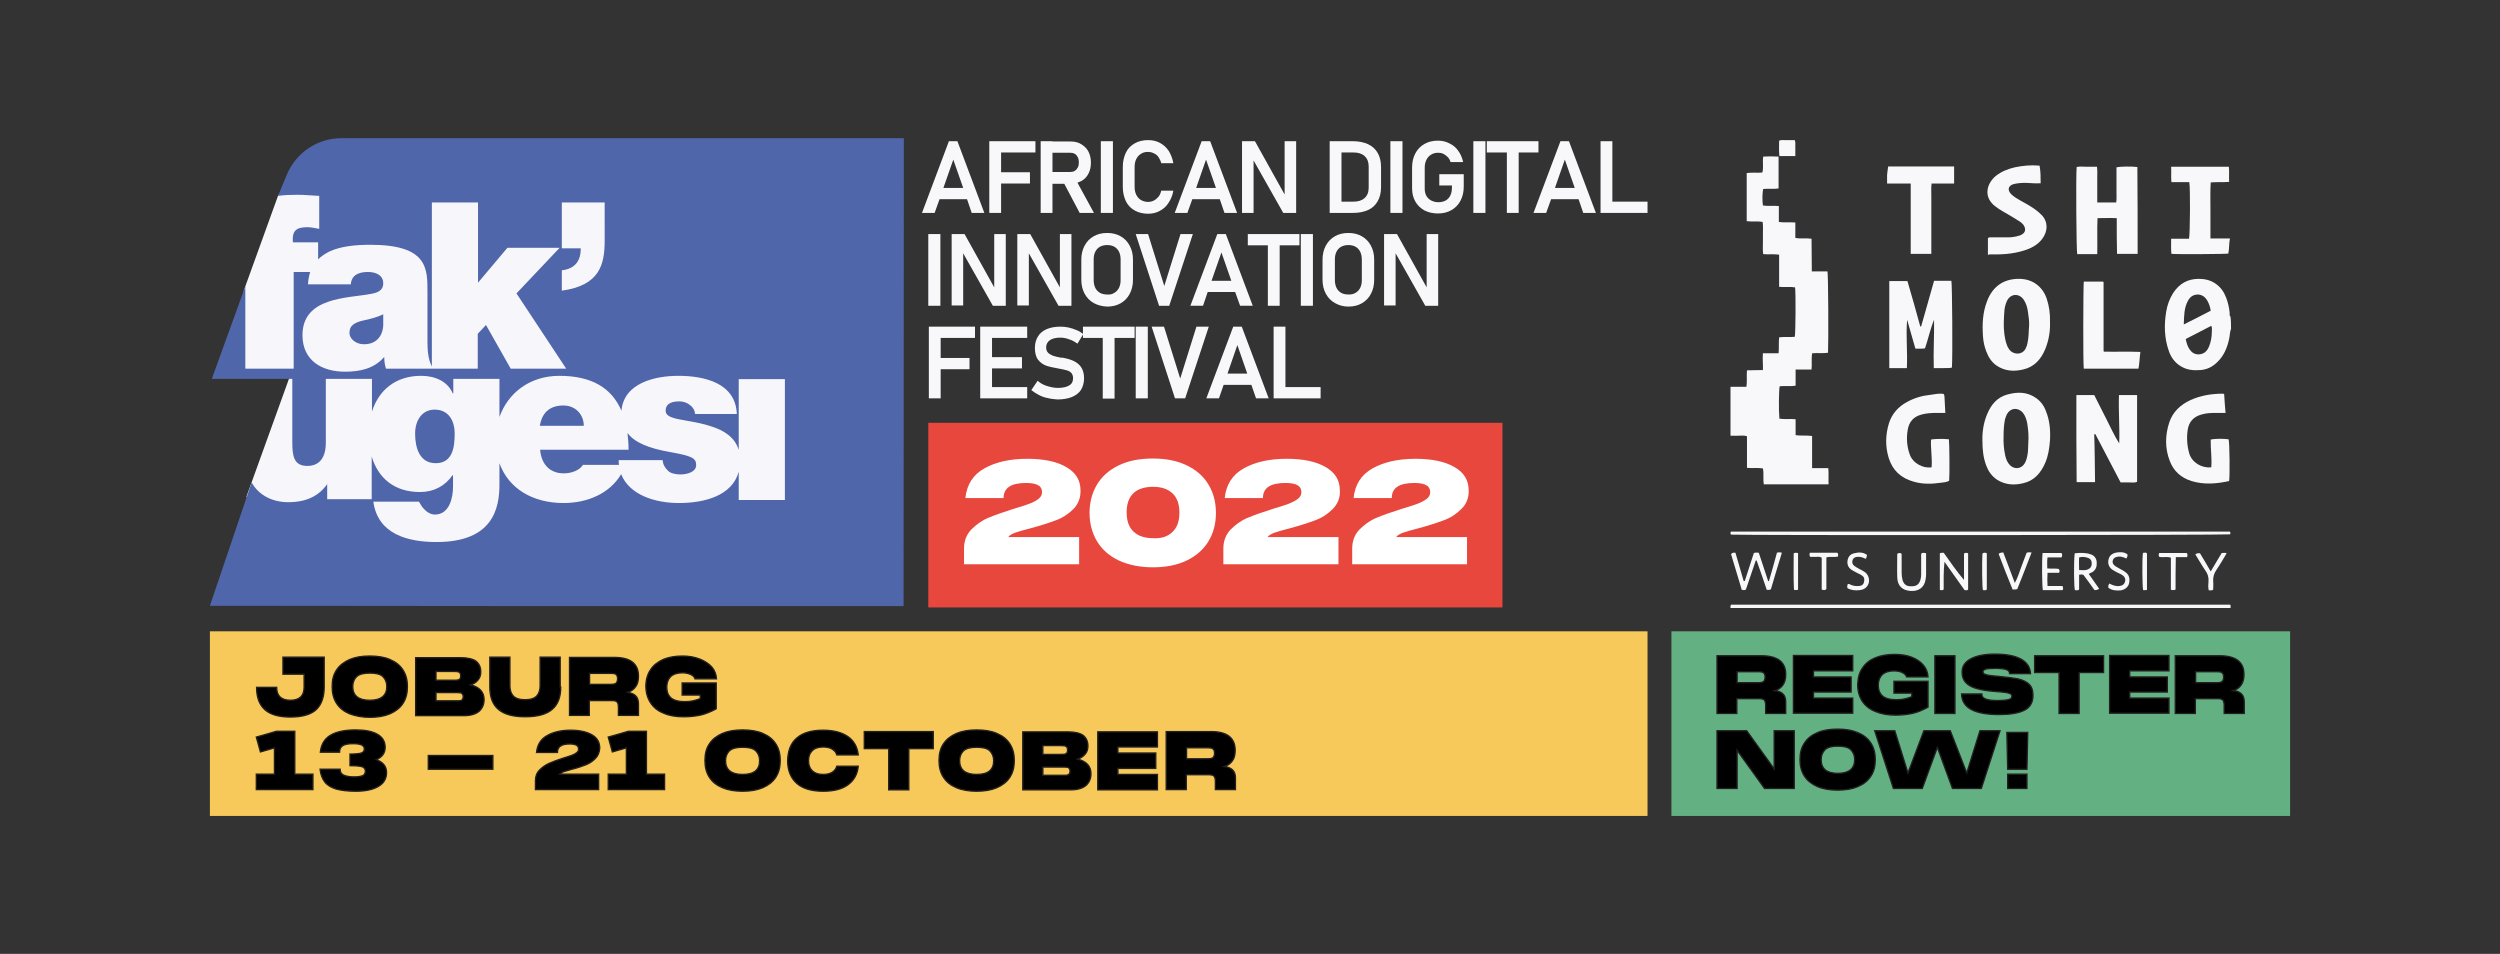 <?xml version="1.0" encoding="utf-8"?>
<!-- Generator: Adobe Illustrator 24.0.2, SVG Export Plug-In . SVG Version: 6.00 Build 0)  -->
<svg version="1.1" id="Layer_1" xmlns="http://www.w3.org/2000/svg" xmlns:xlink="http://www.w3.org/1999/xlink" x="0px" y="0px"
	 viewBox="0 0 910 347.2" style="enable-background:new 0 0 910 347.2;" xml:space="preserve">
<rect x="0" y="0" width="910" height="347.2" fill="#333333" stroke="none"/>
<style type="text/css">
	.st0{fill:#F7C95A;}
	.st1{fill:#63B182;}
	.st2{fill:#F7F6FA;}
	.st3{fill:#5066AB;}
	.st4{fill:#F8F7FA;}
	.st5{fill:#E8473E;}
	.st6{enable-background:new    ;}
	.st7{fill:#FFFFFF;}
	.st8{stroke:#231F20;stroke-width:0.5;stroke-miterlimit:10;}
</style>
<g>
	<rect x="76.4" y="229.8" class="st0" width="523.3" height="67.2"/>
	<rect x="608.4" y="229.8" class="st1" width="225.2" height="67.2"/>
	<g>
		<g id="HEADING_6_">
			<g id="LOGO_6_">
				<polygon class="st2" points="101.3,71 88.8,105.6 85.2,135.6 105.5,137 89.7,180.8 110.5,212.4 298.9,212.4 298.9,60.4 
					116,60.4 				"/>
				<rect x="204.5" y="73.7" class="st2" width="15.6" height="32.1"/>
				<g>
					<g>
						<path class="st3" d="M196.5,155h16c0-4.1-3-7.4-7.4-7.4C200.2,147.6,197.3,150.1,196.5,155 M225.3,169.1
							c-0.1-0.5-0.1-1.1-0.1-1.6h16c0.1,1.5,0.8,2.8,2,3.9c0.8,0.8,2.5,1.3,4.5,1.3c2.2,0,5.7-0.8,5.7-3.4c0-2.5-1.4-3.3-9.2-4.7
							c-8.2-1.4-13.3-3.6-15.8-7c0.2,1.9,0.4,3.9,0.4,6.1h-32.2c0.4,5,3.3,8.6,8.6,8.6c2.7,0,5.7-1,7-3.1h13.1V169.1z M158.2,149.1
							c-4.7,0-7.1,4.1-7.1,8.7c0,5,1.5,10.8,7.5,10.8c6.2,0,6.9-5.9,6.9-10.8C165.5,152.9,163.1,149.1,158.2,149.1 M139.5,118.5
							v-4.1c-2,1-4.3,1.6-6.6,2.1c-3.7,0.8-5.7,1.8-5.7,4.7c0,2,2.2,4.1,5.2,4.1C136.2,125.4,139.2,123.1,139.5,118.5 M328.9,220.6
							L329,50.3H180h-55.7c-8.7,0-16.5,5.2-19.9,13.3l-3.2,7.7c2-0.3,4.4-0.4,7.1-0.4s5.2,0.3,7.9,0.4v12c-1.4-0.2-2.8-0.6-4.2-0.6
							c-4.2,0-5.7,1.2-5.4,5.5h9.2v6.2c1.1-1.1,2.5-2,4-2.8c4.2-2,9.8-2.5,15-2.5c21,0,20.8,8.7,20.8,17.2v18c0,3,0.2,6.4,1.6,9.1
							V73.7H174v29.2l10.7-12.7h19L188,106.8l18.1,27.4h-20.2l-9-15.9l-3,3.2v12.7h-16.3h-0.4h-16.7c-0.4-1.2-0.7-3-0.6-4.1h-0.2
							c-3.6,4.1-8.7,5.2-14.1,5.2c-8.5,0-15.5-4.1-15.5-13.3c0-13.9,16.3-13.4,24.8-15c2.3-0.4,4.6-1.1,4.6-3.9c0-3-2.8-4.1-5.5-4.1
							c-5.2,0-6.2,2.6-6.3,4.5h-15.6c0.1-1.7,0.4-3.2,0.8-4.5h-6v35.2H89.3v-30l-12.2,33.7h1.1l0,0h24.4l0,0h3.8V161
							c0,5.1,0.6,8.6,5.5,8.6c2.9,0,6.7-1.4,6.7-8.5v-23.2h16.8v11.9c2.4-7.6,8.4-13,17.9-13c4.9,0,9.6,1.9,11.5,6.4h0.2v-5.3h16.8
							v13.9c3.1-8.8,11.1-15,21.8-15c11.9,0,19.1,4.5,22.6,12.7c0.9-10.1,12.2-12.7,20.7-12.7c9.5,0,20.9,2.6,21.3,13.9H253
							c-0.1-1.4-0.8-2.5-1.9-3.3c-1-0.8-2.4-1.3-3.7-1.3c-2.4,0-5.1,0.5-5.1,3.4c0,1.3,1,1.9,1.9,2.3c2.8,1.2,9.1,1.5,14.7,3.4
							c4.5,1.4,8.6,3.9,10,8.6v-25.8h16.8v44h-16.8v-10.3c-2.4,8.8-12.5,11.4-21.8,11.4c-8.6,0-18-2.9-21-10.5
							c-4.2,7.1-12.3,10.5-21,10.5c-11.1,0-20-5.2-23.3-14.5v7.7c0,8.7-2.3,21-22.9,21c-10.4,0-21.4-2.8-23-14.7h16.6
							c0.2,0.4,0.6,1,0.9,1.5c1,1.5,2.8,3.2,4.9,3.2c5.4,0,6.6-6.4,6.6-10.1V173h-0.2c-2.7,3.9-6.8,6.1-11.8,6.1
							c-9.6,0-15.3-5.3-17.6-12.9v15.5h-16.2v-5.6h0.1c-3.1,4.4-7.6,6.7-14.3,6.7c-5.5,0-10.7-2.4-13.3-7.2l-15.2,44.9l103.7,0.1
							L328.9,220.6z M220.1,87.6c0,9-2,16.3-15.6,18.2v-7.4c5-0.6,6.9-3.6,6.9-8h-6.9V73.7h15.6V87.6z"/>
					</g>
				</g>
			</g>
		</g>
		<g>
			<path class="st4" d="M342,72.5h10l1.7,5h4.6l-9.8-26.1h-3.1l-9.8,26.1h4.6L342,72.5z M347,58.1l3.6,10.3h-7.2L347,58.1z"/>
			<polygon class="st4" points="364.4,66.8 374.9,66.8 374.9,62.7 364.4,62.7 364.4,55.5 376.9,55.5 376.9,51.4 364.4,51.4 
				361.9,51.4 360.1,51.4 360.1,77.5 364.4,77.5 			"/>
			<path class="st4" d="M383.1,66.9h4.3l5.6,10.6h5.2l-6-11c0.5-0.2,1-0.4,1.4-0.6c1.1-0.6,2-1.5,2.6-2.7c0.6-1.1,0.9-2.5,0.9-4
				s-0.3-2.8-0.9-4s-1.5-2-2.6-2.7s-2.4-1-3.9-1h-6.6v-0.1h-4.3v26.1h4.3V66.9z M389.6,55.6c0.6,0,1.1,0.1,1.6,0.4
				c0.5,0.2,0.8,0.7,1.1,1.2c0.3,0.6,0.4,1.2,0.4,1.9s-0.1,1.4-0.4,1.9s-0.6,0.9-1.1,1.2s-1,0.4-1.6,0.4h-6.5v-7
				C383.1,55.6,389.6,55.6,389.6,55.6z"/>
			<rect x="400.7" y="51.4" class="st4" width="4.4" height="26.1"/>
			<path class="st4" d="M422.1,76.8c1.3-0.7,2.4-1.6,3.2-2.9c0.9-1.3,1.5-2.8,1.8-4.5h-4.4c-0.2,0.8-0.5,1.6-1,2.2s-1.1,1.1-1.7,1.4
				s-1.3,0.5-2.1,0.5c-1,0-1.9-0.3-2.6-0.7c-0.7-0.4-1.3-1.1-1.7-1.9c-0.4-0.8-0.6-1.8-0.6-2.9v-7.2c0-1.1,0.2-2.1,0.6-2.9
				c0.4-0.8,1-1.5,1.7-1.9c0.7-0.5,1.6-0.7,2.6-0.7c0.8,0,1.5,0.2,2.1,0.5c0.7,0.3,1.3,0.8,1.7,1.4c0.4,0.6,0.8,1.4,1,2.2h4.4
				c-0.3-1.7-0.9-3.2-1.7-4.5c-0.9-1.3-1.9-2.2-3.2-2.9s-2.7-1-4.3-1c-1.9,0-3.5,0.4-4.9,1.2s-2.5,1.9-3.2,3.4s-1.1,3.2-1.1,5.2V68
				c0,2,0.4,3.7,1.1,5.2s1.8,2.6,3.2,3.4c1.4,0.8,3.1,1.2,4.9,1.2C419.4,77.8,420.8,77.5,422.1,76.8z"/>
			<path class="st4" d="M434,72.5h10l1.7,5h4.6l-9.8-26.1h-3.1l-9.8,26.1h4.6L434,72.5z M439,58.1l3.6,10.3h-7.2L439,58.1z"/>
			<polygon class="st4" points="456.3,58.4 467.1,77.5 471.8,77.5 471.8,51.4 467.6,51.4 467.6,70.8 456.8,51.4 452.1,51.4 
				452.1,51.4 452.1,77.5 456.3,77.5 			"/>
			<path class="st4" d="M498,52.5c-1.5-0.7-3.4-1.1-5.5-1.1h-4.2h-1.8H484v26.1h2.6h1.7h4.3c2.1,0,4-0.4,5.5-1.1s2.6-1.8,3.4-3.2
				c0.8-1.4,1.2-3.1,1.2-5v-7.4c0-2-0.4-3.7-1.2-5.1C500.7,54.3,499.5,53.2,498,52.5z M498.2,68.3c0,1.7-0.5,2.9-1.5,3.8
				s-2.3,1.3-4.1,1.3h-4.3V55.5h4.3c1.8,0,3.1,0.4,4.1,1.3s1.5,2.2,1.5,3.8V68.3z"/>
			<rect x="506.1" y="51.4" class="st4" width="4.4" height="26.1"/>
			<path class="st4" d="M523.9,67.5h4.6v0.8c0,1.1-0.2,2.1-0.6,2.9c-0.4,0.8-1,1.4-1.7,1.8c-0.8,0.4-1.6,0.6-2.6,0.6
				s-1.8-0.2-2.6-0.6s-1.4-1-1.8-1.7c-0.4-0.8-0.6-1.6-0.6-2.6V61c0-1,0.2-2,0.6-2.8c0.4-0.8,0.9-1.4,1.7-1.9s1.6-0.7,2.6-0.7
				c0.6,0,1.3,0.1,1.9,0.4s1.1,0.7,1.6,1.2s0.8,1.1,1,1.8h4.6c-0.4-1.6-0.9-2.9-1.8-4.1c-0.8-1.2-1.9-2.1-3.2-2.7
				c-1.3-0.7-2.7-1-4.2-1c-1.9,0-3.5,0.4-4.9,1.2c-1.4,0.8-2.5,1.9-3.3,3.4S514,59,514,60.9v7.7c0,1.8,0.4,3.4,1.2,4.8
				c0.8,1.4,1.9,2.4,3.3,3.2c1.4,0.7,3,1.1,4.9,1.1s3.5-0.4,4.9-1.2s2.5-1.9,3.3-3.4s1.2-3.2,1.2-5.1v-4.6h-8.9V67.5z"/>
			<rect x="536.3" y="51.4" class="st4" width="4.4" height="26.1"/>
			<polygon class="st4" points="560,55.5 560,51.4 541.2,51.4 541.2,55.5 548.5,55.5 548.5,77.5 552.8,77.5 552.8,55.5 			"/>
			<path class="st4" d="M568,51.4l-9.8,26.1h4.6l1.8-5h10l1.7,5h4.6l-9.8-26.1H568z M566,68.4l3.6-10.3l3.6,10.3H566z"/>
			<polygon class="st4" points="586.9,73.4 586.9,51.4 582.6,51.4 582.6,77.5 584.6,77.5 586.9,77.5 599.7,77.5 599.7,73.4 			"/>
			<rect x="337.9" y="85.2" class="st4" width="4.4" height="26.1"/>
			<polygon class="st4" points="361.9,104.6 351.1,85.2 346.4,85.2 346.4,111.2 350.6,111.2 350.6,92.2 361.4,111.3 366.1,111.3 
				366.1,85.2 361.9,85.2 			"/>
			<polygon class="st4" points="385.3,111.3 390,111.3 390,85.2 385.8,85.2 385.8,104.6 375,85.2 370.3,85.2 370.3,85.2 
				370.3,111.2 374.5,111.2 374.5,92.2 			"/>
			<path class="st4" d="M398.1,86c-1.4,0.8-2.5,1.9-3.3,3.4s-1.2,3.2-1.2,5.1v7.3c0,2,0.4,3.6,1.2,5.1s1.9,2.6,3.3,3.4
				s3.1,1.2,4.9,1.3c1.9,0,3.5-0.4,4.9-1.2c1.4-0.8,2.5-1.9,3.3-3.4s1.2-3.2,1.2-5.1v-7.4c0-2-0.4-3.6-1.2-5.1s-1.9-2.6-3.3-3.4
				s-3-1.2-4.9-1.2S399.5,85.2,398.1,86z M407.3,91.6c0.4,0.8,0.6,1.8,0.6,2.8v7.6c0,1.1-0.2,2-0.6,2.8s-1,1.4-1.7,1.8
				c-0.7,0.5-1.6,0.7-2.6,0.6c-1,0-1.9-0.2-2.6-0.6s-1.3-1-1.7-1.8c-0.4-0.8-0.6-1.8-0.6-2.8v-7.6c0-1.1,0.2-2,0.6-2.8
				s1-1.4,1.7-1.8c0.8-0.4,1.6-0.6,2.6-0.6s1.9,0.2,2.6,0.6S406.9,90.8,407.3,91.6z"/>
			<polygon class="st4" points="423.8,104.1 417.9,85.2 413.4,85.2 421.9,111.3 425.6,111.3 434.2,85.2 429.7,85.2 			"/>
			<path class="st4" d="M439.6,106.3h10l1.8,5h4.6l-9.8-26.1h-3.1l-9.8,26.1h4.6L439.6,106.3z M444.6,91.9l3.6,10.3H441L444.6,91.9z
				"/>
			<polygon class="st4" points="465.8,111.3 465.8,89.3 473,89.3 473,85.2 454.2,85.2 454.2,89.3 461.5,89.3 461.5,111.3 			"/>
			<rect x="473.5" y="85.2" class="st4" width="4.4" height="26.1"/>
			<path class="st4" d="M495.7,86c-1.4-0.8-3-1.2-4.9-1.2s-3.5,0.4-4.9,1.2c-1.4,0.8-2.5,1.9-3.3,3.4s-1.2,3.2-1.2,5.1v7.3
				c0,2,0.4,3.6,1.2,5.1s1.9,2.6,3.3,3.4s3,1.3,4.9,1.3s3.5-0.4,4.9-1.2c1.4-0.8,2.5-1.9,3.3-3.4s1.2-3.2,1.2-5.1v-7.4
				c0-2-0.4-3.6-1.2-5.1S497.1,86.8,495.7,86z M495.7,102c0,1.1-0.2,2-0.6,2.8s-1,1.4-1.7,1.8c-0.8,0.5-1.6,0.6-2.6,0.6
				s-1.9-0.2-2.6-0.6s-1.3-1-1.7-1.8c-0.4-0.8-0.6-1.8-0.6-2.8v-7.6c0-1.1,0.2-2,0.6-2.8s1-1.4,1.7-1.8c0.8-0.4,1.6-0.6,2.6-0.6
				s1.9,0.2,2.6,0.6s1.3,1,1.7,1.8c0.4,0.8,0.6,1.8,0.6,2.8V102z"/>
			<polygon class="st4" points="519.3,104.6 508.5,85.2 503.8,85.2 503.8,85.2 503.8,111.2 508,111.2 508,92.2 518.8,111.3 
				523.5,111.3 523.5,85.2 519.3,85.2 			"/>
			<polygon class="st4" points="339.9,118.9 338.1,118.9 338.1,145 342.4,145 342.4,134.4 352.9,134.4 352.9,130.3 342.4,130.3 
				342.4,123 354.9,123 354.9,118.9 342.4,118.9 			"/>
			<polygon class="st4" points="358.6,118.9 356.8,118.9 356.8,145 358.6,145 361.1,145 373.9,145 373.9,140.9 361.1,140.9 
				361.1,134.1 372,134.1 372,130 361.1,130 361.1,123 373.9,123 373.9,118.9 361.1,118.9 			"/>
			<path class="st4" d="M394.2,121.5c-0.8-0.6-1.6-1.1-2.5-1.4c-0.9-0.4-1.9-0.7-2.8-0.9c-0.9-0.2-1.9-0.3-2.8-0.3
				c-2,0-3.7,0.3-5.1,0.9s-2.5,1.5-3.2,2.7c-0.7,1.1-1.1,2.5-1.1,4.2c0,1.8,0.4,3.3,1.2,4.3c0.8,1,1.8,1.7,2.9,2.1s2.6,0.7,4.3,1
				l0.3,0.1h0.1h0.1c1.1,0.2,2,0.4,2.7,0.6s1.3,0.5,1.7,1c0.4,0.5,0.6,1.1,0.6,1.9c0,1.1-0.4,2-1.4,2.6s-2.4,0.9-4.1,0.9
				c-1.4,0-2.7-0.3-4-0.7s-2.4-1-3.4-1.9l-2.3,3.4c0.9,0.7,1.8,1.3,2.8,1.8s2,0.9,3.2,1.1c1.1,0.3,2.3,0.4,3.5,0.5
				c2.1,0,3.8-0.3,5.3-0.9c1.4-0.6,2.5-1.4,3.3-2.6c0.7-1.2,1.1-2.6,1.1-4.2c0-1.7-0.4-3.1-1.1-4.1s-1.6-1.7-2.7-2.2
				c-1-0.5-2.4-0.9-4-1.2c-0.1,0-0.1,0-0.2,0s-0.1,0-0.2,0h-0.1h-0.1c-1.2-0.2-2.2-0.5-2.9-0.7c-0.7-0.3-1.3-0.6-1.8-1.1
				s-0.7-1.2-0.7-2c0-1.1,0.5-2,1.4-2.6s2.1-0.9,3.8-0.9c1,0,2.1,0.2,3.1,0.6c1.1,0.3,2.1,0.9,3.1,1.6l2-3.3v1.2h7.2v22.1h4.3V123
				h7.3v-4.1h-18.8V121.5z"/>
			<rect x="413.4" y="118.9" class="st4" width="4.4" height="26.1"/>
			<polygon class="st4" points="435.5,118.9 429.6,137.8 423.7,118.9 419.2,118.9 427.7,145 431.4,145 440,118.9 			"/>
			<path class="st4" d="M448.9,118.9l-9.8,26.1h4.6l1.7-4.9h10.1l1.7,4.9h4.6l-9.8-26.1H448.9z M446.8,136l3.6-10.4L454,136H446.8z"
				/>
			<polygon class="st4" points="467.9,118.9 463.6,118.9 463.6,145 465.6,145 467.9,145 480.7,145 480.7,140.9 467.9,140.9 			"/>
		</g>
		<g id="DATE_1_">
			<rect x="337.9" y="153.9" class="st5" width="209" height="67.2"/>
			<g class="st6">
				<path class="st7" d="M390.7,185.3c-1.8,1.8-3.9,3.2-6.4,4.1c-2.4,0.9-5.5,1.9-9.2,2.9c-2.5,0.6-4.3,1.2-5.6,1.6
					c-1.3,0.5-2.1,1-2.5,1.6h25.8v9.9h-41.9v-5.7c0-2.8,0.9-5.1,2.6-6.9c1.8-1.8,3.8-3.3,6.2-4.3c2.4-1,5.5-2.1,9.3-3.3
					c2.4-0.7,4.3-1.3,5.6-1.8c1.4-0.5,2.5-1.1,3.4-1.8c0.9-0.7,1.3-1.5,1.3-2.4c0-1.1-0.4-2-1.3-2.5c-0.9-0.6-2.4-0.9-4.5-0.9
					c-5.5,0-8.2,1.8-8.2,5.5h-13.9c0.5-4.9,2.8-8.5,6.9-10.8c4.1-2.3,9.3-3.5,15.6-3.5c6,0,10.8,1,14.2,3c3.5,2,5.2,4.8,5.2,8.5
					C393.4,181.1,392.5,183.5,390.7,185.3z"/>
				<path class="st7" d="M407.2,204c-3.5-1.7-6.1-4-7.9-7s-2.7-6.5-2.7-10.3c0-3.8,0.9-7.3,2.7-10.3c1.8-3,4.4-5.3,7.9-7
					c3.5-1.7,7.6-2.5,12.4-2.5s8.9,0.8,12.4,2.5c3.5,1.7,6.1,4,7.9,7s2.7,6.4,2.7,10.3s-0.9,7.3-2.7,10.3c-1.8,3-4.4,5.3-7.9,7
					c-3.5,1.7-7.6,2.5-12.4,2.5S410.7,205.6,407.2,204z M426.8,193.6c1.7-1.6,2.5-3.9,2.5-7s-0.8-5.4-2.5-7s-4-2.4-7.1-2.4
					s-5.5,0.8-7.1,2.3c-1.7,1.6-2.5,3.9-2.5,7s0.8,5.4,2.5,7s4,2.4,7.1,2.4C422.7,196.1,425.1,195.3,426.8,193.6z"/>
				<path class="st7" d="M485.1,185.3c-1.8,1.8-3.9,3.2-6.4,4.1c-2.4,0.9-5.5,1.9-9.2,2.9c-2.5,0.6-4.3,1.2-5.6,1.6
					c-1.3,0.5-2.1,1-2.5,1.6h25.8v9.9h-41.9v-5.7c0-2.8,0.9-5.1,2.6-6.9c1.8-1.8,3.8-3.3,6.2-4.3c2.4-1,5.5-2.1,9.3-3.3
					c2.4-0.7,4.3-1.3,5.6-1.8s2.5-1.1,3.4-1.8c0.9-0.7,1.3-1.5,1.3-2.4c0-1.1-0.4-2-1.3-2.5c-0.9-0.6-2.4-0.9-4.5-0.9
					c-5.5,0-8.2,1.8-8.2,5.5h-13.9c0.5-4.9,2.8-8.5,6.9-10.8c4.1-2.3,9.3-3.5,15.6-3.5c6,0,10.8,1,14.2,3c3.5,2,5.2,4.8,5.2,8.5
					C487.9,181.1,486.9,183.5,485.1,185.3z"/>
				<path class="st7" d="M531.9,185.3c-1.8,1.8-3.9,3.2-6.4,4.1c-2.4,0.9-5.5,1.9-9.2,2.9c-2.5,0.6-4.3,1.2-5.6,1.6
					c-1.3,0.5-2.1,1-2.5,1.6H534v9.9h-41.8v-5.7c0-2.8,0.9-5.1,2.6-6.9c1.8-1.8,3.8-3.3,6.2-4.3c2.4-1,5.5-2.1,9.3-3.3
					c2.4-0.7,4.3-1.3,5.6-1.8c1.3-0.5,2.5-1.1,3.4-1.8c0.9-0.7,1.3-1.5,1.3-2.4c0-1.1-0.4-2-1.3-2.5c-0.9-0.6-2.4-0.9-4.5-0.9
					c-5.5,0-8.2,1.8-8.2,5.5h-13.9c0.5-4.9,2.8-8.5,6.9-10.8c4.1-2.3,9.3-3.5,15.6-3.5c6,0,10.8,1,14.2,3c3.5,2,5.2,4.8,5.2,8.5
					C534.7,181.1,533.8,183.5,531.9,185.3z"/>
			</g>
		</g>
	</g>
	<g>
		<path class="st4" d="M812.1,119.7c-0.5,1.2-0.4,2.5-0.7,3.7c-0.7,3.2-1.9,6.1-4.3,8.4c-1.7,1.7-3.7,2.7-6.1,2.9
			c-2.5,0.2-5,0-7.2-1.4c-2.2-1.3-3.6-3.3-4.4-5.7c-1.6-4.6-1.7-9.4-0.9-14.2c0.4-2.4,1.2-4.6,2.5-6.7c2.2-3.4,5.3-5.2,9.3-5.2
			c2.1,0,4.2,0.4,6.1,1.7c1.9,1.3,3.1,3,3.9,5.1c0.7,1.8,1.1,3.6,1.3,5.6c0,0.5-0.1,1,0.3,1.4C812.1,116.7,812.1,118.2,812.1,119.7z
			 M804.7,113.1c-0.2-1.4-0.6-2.5-1.2-3.6c-0.8-1.4-1.9-2.2-3.4-2.3c-1.7,0-2.9,0.8-3.7,2.3c-1.4,2.6-1.4,5.4-1.5,8.6
			C798.3,116.4,801.5,114.8,804.7,113.1z M795.6,123.4c0.3,1.5,0.7,2.8,1.5,3.9s1.8,1.7,3.2,1.7c2-0.1,3.1-1.2,3.8-2.9
			c0.7-1.7,1-3.5,1-5.3c0-0.7,0.2-1.4-0.2-2.2C801.8,120.2,798.7,121.8,795.6,123.4z"/>
		<path class="st4" d="M629.9,221.3c0-0.4-0.1-0.7,0.2-1.2c60.5,0,121.1,0,181.7,0c0.2,0.4,0.2,0.8,0.1,1.2
			C751.2,221.3,690.5,221.3,629.9,221.3z"/>
		<path class="st4" d="M641.7,128.6c2,0,3.8,0,5.7,0c0.2-2,0-3.9,0.2-5.8c2-0.3,3.9,0,5.7-0.2c0.3-1.3,0.4-16.2,0.1-18
			c-1.9-0.3-3.8,0-5.8-0.2c0-3.9,0-7.7,0-11.7c-2-0.3-3.9,0-5.8-0.2c-0.2-1.3-0.1-2.6-0.1-3.9s0-2.6,0-3.8c0-1.3,0.1-2.6-0.1-4
			c-1.9-0.4-3.8,0-5.8-0.3c0-5.9,0-11.6,0-17.5c1.9-0.3,3.8,0,5.7-0.2c0.5-1.9,0-3.8,0.3-5.8c1.8-0.1,3.7-0.1,5.6,0
			c0,3.9,0,7.7,0,11.6c-1.9,0.3-3.8,0-5.6,0.2c-0.3,1.2-0.4,4.1-0.1,6c1.8,0.3,3.8,0,5.8,0.2c0,1.9,0,3.8,0,5.8c2,0.3,4,0,6,0.2
			c0,1.8,0,3.7,0,5.6c2,0.4,3.9,0,5.9,0.3c0.1,3.9,0,7.9,0.1,11.9c2,0,3.9,0,5.7,0c0.3,1.4,0.4,25.4,0.2,29.6
			c-1.9,0.3-3.8,0-5.8,0.2c-0.3,1.9,0,3.8-0.2,5.9c-1.9,0-3.8,0-5.8,0c0,2.1,0,4,0,5.9c-2,0.3-4,0-5.8,0.2
			c-0.3,1.3-0.4,8.5-0.1,11.8c1.9,0.3,3.9,0,5.9,0.2c0,1.9,0,3.8,0,5.8c2,0.3,3.9,0,6,0.3c0,3.9,0,7.8,0,11.7c2,0,3.9,0,5.9,0
			c0.2,2,0,3.9,0.1,5.9c-7.9,0-15.7,0-23.6,0c-0.3-1.9,0.1-3.9-0.3-5.8c-1.9-0.3-3.8,0-5.8-0.2c0-3.9,0-7.7,0-11.5
			c-1.1-0.4-2.1-0.2-3.1-0.2c-0.9,0-1.9,0-2.9,0c0-6,0-11.8,0-17.8c1.9,0,3.8,0,5.8,0c0.3-2,0-3.9,0.2-6c1.9-0.1,3.8,0,5.8-0.1
			C641.8,132.6,641.5,130.8,641.7,128.6z"/>
		<path class="st4" d="M699.3,118.8c1.6-5.5,3.1-11,4.7-16.6c2.1,0,4.2,0,6.3,0c0.3,1.2,0.5,27.4,0.2,31.6c-1.1,0.3-2.2,0.1-3.3,0.2
			c-1.1,0-2.1,0-3.3,0c-0.2-5.9,0.2-11.8,0.1-17.6c-1.4,3.4-2.1,6.9-3.3,10.4c-1.1,0.2-2.3,0.1-3.5,0.1c-1-3.5-2-7-3-10.5
			c-0.5,5.8,0.2,11.6-0.1,17.6c-2.1,0-4.2,0-6.4,0c0-10.6,0-21.1,0-31.7c2.2,0,4.3,0,6.6,0c1.6,5.5,3.2,11,4.7,16.6
			C699,118.8,699.1,118.8,699.3,118.8z"/>
		<path class="st4" d="M762.3,158.1c0.2,5.8,0.2,11.5,0.3,17.4c-2.3,0-4.4,0-6.7,0c-0.1-5.3,0-10.6-0.1-15.9c0-5.3,0-10.5,0-15.8
			c2.2,0,4.3,0,6.5,0c1.5,3,3,6,4.5,8.9s2.8,5.9,4.6,8.7c0.2-5.9-0.3-11.7-0.1-17.6c2.2,0,4.4,0,6.6,0c0,10.6,0,21,0,31.6
			c-1,0.4-2,0.2-3,0.2s-1.9,0-3,0c-3.1-5.9-6.1-11.7-9.2-17.6C762.6,158,762.5,158.1,762.3,158.1z"/>
		<path class="st4" d="M778.1,92.4c-2.5,0-4.9,0-7.5,0c-0.1-2.2,0-4.3-0.1-6.5c0-2.1,0-4.2,0-6.5c-2.4-0.1-4.6,0-7,0
			c-0.2,4.4,0,8.6-0.1,13.1c-1.2,0-2.5,0-3.7,0s-2.4,0-3.6,0c-0.3-1.2-0.5-28.3-0.2-31.7c1.2-0.3,2.4-0.1,3.6-0.1c1.2,0,2.4,0,3.8,0
			c0.2,1.5,0.1,2.9,0.1,4.3c0,1.4,0,2.9,0,4.3s0,2.9,0,4.4c2.4,0,4.6,0,6.9,0c0.2-1.4,0.1-2.9,0.1-4.3s0-2.8,0-4.2
			c0-1.4,0-2.9,0-4.3c1.2-0.3,5.6-0.4,7.6-0.1C778.1,71.3,778.1,81.8,778.1,92.4z"/>
		<path class="st4" d="M721.6,160.4c-0.1-3.1,0.4-6.5,1.7-9.6c1.4-3.4,3.6-6.2,7.4-7.2c3.6-1,7.1-1,10.3,1.2c1.8,1.2,3,2.9,3.7,4.8
			c1.4,3.4,1.7,7,1.5,10.6c-0.2,2.8-0.6,5.6-1.7,8.2c-1.6,3.7-4,6.6-8.1,7.5c-3.3,0.8-6.5,0.6-9.5-1.3c-1.9-1.3-3.1-3-3.9-5.1
			C721.9,166.6,721.6,163.6,721.6,160.4z M729.3,158.8c-0.1,2.3,0.1,4.7,0.6,7c0.3,1.4,0.8,2.6,1.8,3.6c1.6,1.5,4,1.3,5.2-0.6
			c0.5-0.8,0.8-1.7,1-2.7c0.4-1.6,0.3-3.2,0.4-4.8c0.2-2.4,0-4.9-0.4-7.3c-0.3-1.4-0.7-2.7-1.6-3.8c-1.8-2-4.5-1.8-5.8,0.6
			c-0.3,0.6-0.5,1.3-0.7,1.9C729.4,154.8,729.3,156.8,729.3,158.8z"/>
		<path class="st4" d="M746.2,117.4c0.1,3.1-0.4,6.4-1.7,9.6c-1.5,3.7-4,6.6-8.1,7.5c-3.4,0.8-6.6,0.6-9.6-1.4
			c-1.9-1.3-3-3.1-3.8-5.2c-0.7-1.8-1.1-3.7-1.2-5.6c-0.3-4.3-0.1-8.6,1.5-12.7c2.1-5.5,6.2-8.2,11.9-8.1c4.7,0.1,8.3,2.8,9.8,7.2
			C745.9,111.4,746.3,114.2,746.2,117.4z M738.6,118.5c0.1-1.6-0.2-3.2-0.4-4.8c-0.2-1.6-0.6-3.1-1.5-4.5c-1.7-2.6-4.9-2.4-6.2,0.4
			c-0.5,1.1-0.8,2.3-0.9,3.5c-0.2,2.9-0.4,5.7,0,8.6c0.3,1.9,0.6,3.8,1.7,5.4c1.5,2.2,5,2.2,6.1-0.4c0.3-0.6,0.5-1.2,0.6-1.8
			C738.5,122.8,738.4,120.7,738.6,118.5z"/>
		<path class="st4" d="M707.5,143.4c0.3,0.5,0.3,0.9,0.3,1.2c0.1,1.8,0.2,3.7,0.3,5.7c-1.1,0-2.2,0-3.2,0c-1.9,0-3.7,0.1-5.5,0.6
			c-2.9,0.8-4.5,2.6-5,5.6s-0.3,5.9,0.7,8.8c1.1,3.3,4.9,5.3,8,4.8c0.3-3.4-0.4-6.8-0.2-10.1c1.2-0.3,5-0.3,6.5-0.1
			c0.2,1.2,0.3,13,0.1,15.1c-0.9,0.5-1.9,0.6-2.9,0.7c-3.4,0.5-6.8,0.6-10.1-0.4c-4.6-1.3-7.6-4.1-9-8.6c-1.3-4.2-1.2-8.5,0.1-12.7
			c1.1-3.4,3.4-6,6.6-7.7c2.7-1.5,5.6-2.3,8.6-2.6C704.3,143.5,705.9,143.1,707.5,143.4z"/>
		<path class="st4" d="M811.4,175.1c-4.5,1-9.1,1.4-13.7,0c-3.8-1.2-6.5-3.6-7.9-7.3c-1.8-4.6-1.7-9.4-0.2-14
			c1.3-3.9,4.1-6.5,7.8-8.2c3.8-1.7,7.7-2.3,11.8-2.3c0.1,0,0.2,0.1,0.4,0.2c0.1,2.2,0.3,4.4,0.5,6.8c-1.1,0-2.1,0-3.1,0
			c-1.9,0-3.8,0-5.7,0.6c-2.9,0.8-4.6,2.7-5,5.7c-0.4,2.9-0.2,5.7,0.6,8.5c1,3.3,4.6,5.4,8,5c0.3-3.4-0.3-6.8-0.2-10.1
			c1.1-0.3,4.5-0.4,6.5-0.1C811.6,161,811.7,173.5,811.4,175.1z"/>
		<path class="st4" d="M796.9,66.3c-2.2,0-4.2,0-6.5,0c-0.2-1.9,0-3.7-0.1-5.6c7.1,0,14,0,21,0c0.2,1.8,0,3.6,0.1,5.5
			c-2.2,0.2-4.4,0-6.7,0.2c-0.2,3.4-0.1,6.8-0.1,10.2c0,3.3,0,6.7,0,10.2c2.4,0,4.7,0,7.1,0c-0.4,1.9-0.2,3.8-0.6,5.5
			c-1.2,0.2-18.5,0.3-20.7,0.1c-0.2-1.8-0.1-3.5-0.1-5.5c2.3,0,4.4,0,6.5,0C797.2,85.5,797.3,68,796.9,66.3z"/>
		<path class="st4" d="M723.6,92.7c0-2.1,0-4.1,0-6c0.4-0.4,0.9-0.3,1.3-0.3c2,0,3.9,0,5.9,0c1.4,0,2.8-0.2,4.1-0.6
			c0.5-0.1,0.9-0.3,1.3-0.6c0.9-0.6,1.2-1.6,0.7-2.7c-0.3-0.7-0.9-1.3-1.6-1.8c-1.1-0.7-2.3-1.4-3.4-2.1c-1.9-1.1-3.8-2.1-5.5-3.4
			c-4.5-3.3-3.4-8.2,0-11.1c2.1-1.7,4.5-2.6,7-3.2c2.9-0.6,5.9-0.9,9-0.6c0.4,2.1,0.4,4.2,0.4,6.4c-1.6,0.1-3.1,0-4.6-0.1
			c-1.8-0.1-3.5,0-5.2,0.4c-2.1,0.6-2.4,2.2-0.9,3.7c1,1,2.3,1.7,3.5,2.4c2.2,1.2,4.4,2.4,6.3,4c0.4,0.4,0.9,0.8,1.3,1.2
			c2.4,2.6,2.2,5.9,0.2,8.6c-1.7,2.3-4.1,3.5-6.7,4.3c-4.1,1.3-8.3,1.5-12.6,1.4C723.9,92.8,723.8,92.8,723.6,92.7z"/>
		<path class="st4" d="M711.3,66.8c-2.7,0-5.4,0-8.2,0c-0.2,1.5-0.1,2.9-0.1,4.3s0,2.8,0,4.2c0,1.4,0,2.9,0,4.3s0,2.8,0,4.2
			c0,1.4,0,2.9,0,4.3s0,2.8,0,4.3c-1.3,0-2.5,0-3.7,0s-2.4,0-3.8,0c0-8.5,0-17,0-25.6c-3,0-5.7,0-8.6,0c0-1.2,0-2.2,0-3.1
			c0.1-1,0.2-2,0.4-3.1c8,0,16,0,24,0C711.3,62.7,711.3,64.7,711.3,66.8z"/>
		<path class="st4" d="M779.1,128.1c-0.3,2.1-0.3,4.1-0.7,6.1c-6.7,0-13.3,0-19.9,0c-0.3-1.6-0.2-30.3,0-31.7c2.3,0,4.6,0,7,0
			l0.1,0.1l0.1,0.1c0,0.1,0,0.2,0,0.3c0,0.1,0,0.2,0,0.3c0,8.1,0,16.2,0,24.3c0,0,0,0.1,0.1,0.4
			C770.2,128.1,774.6,127.9,779.1,128.1z"/>
		<path class="st4" d="M811.7,193.5c0.2,0.4,0.2,0.7,0.1,1c-1.2,0.3-178.8,0.4-181.7,0.1c-0.3-0.3-0.2-0.6-0.1-1.1
			C690.5,193.5,751.1,193.5,811.7,193.5z"/>
		<path class="st4" d="M635.1,211.5c1.1-3.4,2.2-6.8,3.3-10.2c0.6-0.2,1.1-0.2,1.8-0.1c1.1,3.4,2.3,6.9,3.4,10.3c0.1,0,0.2,0,0.3,0
			c1-3.4,2-6.9,2.9-10.3c0.6-0.2,1.1-0.2,1.8,0c-1.4,4.5-2.7,8.9-4,13.3c-0.5,0.3-0.9,0.2-1.5,0.2c-1.2-3.5-2.4-7.1-3.7-10.7
			c-0.1,0-0.2,0-0.3,0c-1.2,3.5-2.4,7.1-3.6,10.6c-0.5,0.3-0.9,0.2-1.5,0.1c-1.3-4.3-2.6-8.6-3.9-13c0.4-0.5,0.9-0.6,1.6-0.5
			c1,3.4,2,6.8,3,10.3C634.9,211.5,635,211.5,635.1,211.5z"/>
		<path class="st4" d="M714.9,211.1c0-1.6,0-3.3,0-4.9c0-1.6,0-3.2,0-4.7c0.5-0.4,1-0.3,1.5-0.1c0,4.4,0,8.8,0,13.2
			c-0.3,0.4-0.7,0.2-1.3,0.2c-2.4-3.4-4.9-6.9-7.3-10.3c-0.4,3.4-0.3,6.8-0.3,10.1c-0.5,0.3-0.9,0.3-1.4,0.1c0-4.4,0-8.9,0-13.3
			c0.5-0.3,0.9-0.1,1.4-0.2C709.9,204.5,712.2,208,714.9,211.1z"/>
		<path class="st4" d="M760.3,208.9c1.3,1.9,2.6,3.7,3.8,5.4c-0.5,0.4-1,0.5-1.7,0.5c-1.3-1.8-2.6-3.7-4-5.5c-0.5-0.3-1-0.2-1.6-0.1
			c0,1.9,0,3.7,0,5.3c-0.2,0.2-0.2,0.3-0.3,0.3c-0.4,0.1-0.8,0.1-1.2,0c-0.4-0.3-0.5-10.6-0.1-13.4c2-0.2,4-0.3,5.9,0.4
			c1.2,0.4,2,1.4,2.1,2.8c0.1,1.5-0.2,2.7-1.5,3.6C761.3,208.4,760.8,208.6,760.3,208.9z M756.8,207.5c1.2,0,2.2,0.2,3.1-0.2
			c1-0.4,1.5-1.1,1.5-2.2c0-1.1-0.5-1.8-1.6-2.1c-1-0.3-1.9-0.4-3-0.1C756.7,204.5,756.8,205.9,756.8,207.5z"/>
		<path class="st4" d="M699.5,201.3c0.6-0.1,1-0.1,1.6,0.1c0,2.6,0,5.1,0,7.7c0,0.6-0.1,1.3-0.2,1.9c-0.5,3.1-2.8,4.3-5.5,4.1
			c-3-0.2-4.7-1.9-4.8-4.9c-0.1-2.9,0-5.7,0-8.6c0.5-0.4,0.9-0.3,1.4-0.2c0.1,0.1,0.2,0.3,0.2,0.4c0,2.2,0,4.5,0,6.7
			c0,0.9,0.1,1.7,0.3,2.5c0.4,1.6,1.4,2.4,2.9,2.4c2,0.1,3-0.5,3.6-2.2c0.2-0.7,0.3-1.4,0.3-2c0-2.1,0-4.2,0-6.2
			C699.3,202.4,699.2,201.9,699.5,201.3z"/>
		<path class="st4" d="M749.4,207.1c0.3,0.5,0.4,0.9,0.1,1.4c-1.3,0-2.7,0-4.2,0c-0.1,1.6-0.1,3.1,0,4.8c1.9,0,3.6,0,5.4,0
			c0.4,0.6,0.3,1,0.1,1.5c-2.4,0-4.8,0-7.2,0c-0.3-1.1-0.4-11-0.1-13.5c1.1,0,2.3,0,3.4,0c1.2,0,2.3,0,3.5,0c0.3,0.5,0.3,1,0,1.6
			c-1.6,0-3.3,0-5.1,0c-0.2,1.4-0.1,2.6-0.1,4C746.6,207.1,748,206.8,749.4,207.1z"/>
		<path class="st4" d="M727.5,201.6c0.5-0.4,1-0.5,1.7-0.5c1.4,3.6,2.7,7.2,4.2,11.1c1.1-2,1.6-3.9,2.3-5.7c0.7-1.8,1.3-3.6,2-5.3
			c0.6-0.2,1.1-0.2,1.8-0.1c-1.7,4.5-3.5,9-5.2,13.3c-0.6,0.3-1,0.1-1.7,0.2C730.9,210.5,729.2,206.1,727.5,201.6z"/>
		<path class="st4" d="M679.6,202c-0.1,0.5-0.2,0.9-0.3,1.2c-0.2,0.2-0.4,0.2-0.5,0.1c-0.9-0.5-1.9-0.7-2.9-0.6
			c-0.8,0.1-1.4,0.5-1.6,1.3c-0.2,0.8,0,1.5,0.7,2c0.5,0.4,1.1,0.7,1.6,1c0.8,0.4,1.6,0.8,2.3,1.3c1.2,1,1.7,2.5,1.3,4
			c-0.5,1.5-1.6,2.3-3.2,2.5c-1.5,0.2-3.1,0.1-4.5-0.7c-0.2-0.5-0.1-1,0.1-1.5c0.5-0.2,0.8,0.2,1.2,0.3c0.9,0.4,1.9,0.5,3,0.4
			c0.9-0.1,1.5-0.5,1.7-1.4s0.2-1.7-0.6-2.3c-0.4-0.3-0.9-0.6-1.4-0.8c-0.8-0.4-1.6-0.8-2.4-1.3c-1.3-0.8-1.8-2-1.6-3.4
			s1-2.4,2.4-2.7C676.5,201,678.1,200.9,679.6,202z"/>
		<path class="st4" d="M767.5,214c-0.2-0.5-0.1-1,0.3-1.6c1.1,0.6,2.4,1.1,3.7,0.9c1.1-0.1,1.7-0.6,2-1.5s0-1.8-0.9-2.4
			c-0.5-0.4-1.1-0.6-1.7-0.9c-0.7-0.4-1.4-0.7-2.1-1.2c-1.3-1-1.7-2.4-1.2-4c0.4-1.2,1.3-1.8,2.4-2.1c1.5-0.3,3.1-0.4,4.4,0.6
			c0.1,0.5-0.1,1-0.4,1.5c-0.9-0.4-1.8-0.8-2.9-0.7c-1,0.1-1.8,0.5-2,1.3c-0.3,0.8,0,1.6,0.9,2.2c0.7,0.4,1.4,0.8,2.1,1.2
			c0.6,0.3,1.1,0.6,1.6,1c1.4,1,1.6,2.4,1.3,4c-0.3,1.4-1.6,2.4-3.1,2.6C770.5,215,768.9,215,767.5,214z"/>
		<path class="st4" d="M808.7,201.3c0.7,0,1.2-0.2,1.8,0.1c-1.2,2-2.4,4.1-3.7,6c-0.9,1.3-1.3,2.6-1.2,4.2c0.1,1,0,2,0,3
			c-0.5,0.5-1.1,0.2-1.6,0.3c-0.3-1.1-0.2-2.3-0.1-3.3c0.1-1.5-0.3-2.8-1.2-4c-1.3-1.9-2.4-3.9-3.6-5.8c0.5-0.4,1-0.5,1.7-0.4
			c1.3,2.1,2.5,4.2,3.9,6.6C806.2,205.5,807.4,203.4,808.7,201.3z"/>
		<path class="st4" d="M791.9,214.6c-0.6,0.3-1.1,0.2-1.7,0.1c0-1.9,0-3.9,0-5.8c0-2,0-3.9,0-5.9c-1.4-0.5-2.9,0-4.2-0.3
			c-0.4-0.4-0.2-0.9-0.1-1.4c3.4,0,6.8,0,10.1,0c0.3,0.4,0.3,0.9,0.1,1.5c-1.3,0-2.6,0-4.1,0C791.9,206.9,791.9,210.8,791.9,214.6z"
			/>
		<path class="st4" d="M653.5,56.8c-2.1,0-3.9,0-5.8,0c-0.2-1.9-0.1-3.7-0.1-5.6c1-0.4,1.9-0.1,2.8-0.2c1,0,1.9,0,2.9,0
			c0.4,1,0.1,1.9,0.2,2.9C653.5,54.8,653.5,55.7,653.5,56.8z"/>
		<path class="st4" d="M663.1,214.6c0-2,0-4,0-6c0-1.9,0-3.8,0-5.6c-0.8-0.5-1.5-0.3-2.2-0.3s-1.4,0-2,0c-0.3-0.5-0.3-1-0.1-1.5
			c3.3,0,6.7,0,10,0c0.4,0.4,0.3,0.9,0.2,1.4c-1.3,0.3-2.7-0.1-4.2,0.3c0,3.9,0,7.8,0,11.5C664.3,215,663.8,214.8,663.1,214.6z"/>
		<path class="st4" d="M781.5,201.5c0,4.3,0,8.8,0,13.2c-0.2,0.1-0.4,0.1-0.5,0.1c-0.3,0-0.6,0-0.9,0c-0.3-1.3-0.4-10.4-0.1-13.4
			c0.2-0.3,0.5-0.2,0.7-0.2C780.9,201.1,781.2,201.1,781.5,201.5z"/>
		<path class="st4" d="M652.9,201.4c0.6-0.3,1.1-0.2,1.6-0.1c0,4.5,0,8.9,0,13.3c-0.5,0.3-0.9,0.2-1.5,0.1
			C652.8,210.3,652.9,205.9,652.9,201.4z"/>
		<path class="st4" d="M723.2,201.4c0,4.5,0,8.9,0,13.2c-0.5,0.4-0.9,0.2-1.4,0.2c-0.3-0.3-0.4-10.2-0.2-13.3
			C722.1,201.1,722.6,201.1,723.2,201.4z"/>
	</g>
	<g>
		<g>
			<path class="st8" d="M118,250.1c0,3.6-1,6.4-2.9,8.2c-2,1.8-5.1,2.7-9.4,2.7c-4.2,0-7.3-0.9-9.3-2.7c-2-1.8-3-4.5-3-8.1h7.3
				c0,3.1,1.7,4.7,5,4.7s5-1.6,5-4.7v-4.8H103v-6.2h15V250.1z"/>
			<path class="st8" d="M127.2,259.8c-2.1-0.9-3.6-2.1-4.7-3.8c-1.1-1.7-1.6-3.7-1.6-6.1c0-2.4,0.5-4.4,1.6-6
				c1.1-1.7,2.7-2.9,4.7-3.8c2.1-0.9,4.5-1.3,7.4-1.3c2.9,0,5.4,0.4,7.4,1.3c2.1,0.9,3.6,2.1,4.7,3.8c1.1,1.7,1.6,3.7,1.6,6
				c0,2.4-0.5,4.4-1.6,6.1s-2.7,2.9-4.7,3.8c-2.1,0.9-4.5,1.3-7.4,1.3C131.8,261.1,129.3,260.6,127.2,259.8z M140.8,249.9
				c0-1.5-0.5-2.7-1.4-3.6s-2.5-1.3-4.8-1.3c-2.2,0-3.8,0.4-4.8,1.3c-0.9,0.9-1.4,2.1-1.4,3.6c0,3.3,2.1,5,6.2,5
				C138.8,254.9,140.8,253.1,140.8,249.9z"/>
			<path class="st8" d="M176.2,254.6c0,1.8-0.6,3.2-1.8,4.3c-1.2,1-3,1.6-5.5,1.6h-17.6v-21.1h16.4c2.6,0,4.5,0.5,5.6,1.3
				c1.1,0.9,1.7,2.2,1.7,3.8c0,1.2-0.3,2.2-1,3c-0.6,0.8-1.5,1.4-2.7,1.8C174.6,250.1,176.2,252,176.2,254.6z M158.7,244.6v3h6.7
				c0.6,0,1,0,1.3-0.1c0.3,0,0.5-0.2,0.7-0.4c0.2-0.2,0.3-0.6,0.3-1.1s-0.1-0.8-0.3-1.1c-0.2-0.2-0.4-0.3-0.7-0.4
				c-0.3,0-0.7-0.1-1.3-0.1h-6.7V244.6z M166.6,255.1c0.5,0,0.8,0,1.1-0.1c0.3,0,0.5-0.2,0.6-0.4c0.2-0.2,0.3-0.6,0.3-1
				c0-0.5-0.1-0.8-0.3-1c-0.2-0.2-0.4-0.4-0.6-0.4c-0.3,0-0.6-0.1-1.1-0.1h-7.9v3H166.6z"/>
			<path class="st8" d="M204.1,250.1c0,3.6-1,6.3-3.1,8.1c-2.1,1.8-5.3,2.7-9.8,2.7s-7.7-0.9-9.8-2.7c-2.1-1.8-3.1-4.5-3.1-8.2
				v-10.8h7.3v10.5c0,1.5,0.4,2.7,1.2,3.6s2.3,1.4,4.3,1.4c2.1,0,3.5-0.5,4.3-1.4s1.2-2.1,1.2-3.6v-10.5h7.3v10.9H204.1z"/>
			<path class="st8" d="M231.4,253.3c0.7,0.7,1,1.7,1,2.9v4.2h-7.3v-3c0-0.9-0.2-1.6-0.5-1.9c-0.3-0.3-0.9-0.5-1.9-0.5h-8.2v5.4
				h-7.2v-21.1h16.4c2.9,0,5.1,0.6,6.5,1.7c1.5,1.2,2.2,2.9,2.2,5.1c0,1.6-0.3,2.9-1,3.8c-0.7,1-1.6,1.7-2.9,2.1
				C229.8,252.3,230.7,252.6,231.4,253.3z M214.6,245.1v4h7.3c0.7,0,1.2,0,1.6-0.1c0.4-0.1,0.7-0.2,0.9-0.5c0.2-0.3,0.4-0.7,0.4-1.4
				c0-0.6-0.1-1.1-0.4-1.4c-0.2-0.3-0.5-0.5-0.9-0.5c-0.4-0.1-0.9-0.1-1.6-0.1H214.6z"/>
			<path class="st8" d="M236.8,243.8c1.1-1.7,2.7-2.9,4.7-3.8c2-0.8,4.3-1.2,6.9-1.2c2.4,0,4.5,0.4,6.3,1.1c1.8,0.7,3.3,1.7,4.4,2.9
				c1.1,1.3,1.6,2.7,1.7,4.3H253c-0.2-0.6-0.6-1.1-1.4-1.5s-1.8-0.7-3.2-0.7c-1.9,0-3.4,0.5-4.3,1.4c-0.9,0.9-1.4,2.2-1.4,3.8
				c0,1.7,0.5,3,1.5,3.9s2.7,1.4,5.1,1.4c1.1,0,2.1-0.1,3-0.3c0.9-0.2,1.8-0.5,2.6-0.8v-1.3h-6.6v-4.4h12.4v9.4
				c-2,1.1-4,1.9-5.8,2.3c-1.9,0.4-3.9,0.6-6.1,0.6c-2.8,0-5.2-0.4-7.2-1.3c-2.1-0.8-3.7-2.1-4.8-3.8c-1.1-1.7-1.7-3.7-1.7-6.1
				C235.1,247.5,235.7,245.4,236.8,243.8z"/>
		</g>
		<g>
			<path class="st8" d="M107.3,266.3v15.5h6.6v5.6H93.3v-5.6h6.6v-9.6l-5.1,1.5l-1.5-5.4l7.3-2.1h6.7V266.3z"/>
			<path class="st8" d="M140.7,281.2c0,2.2-1,3.9-2.9,5c-1.9,1.2-4.7,1.8-8.3,1.8c-3,0-5.3-0.3-7.2-0.8c-1.8-0.6-3.2-1.4-4.1-2.6
				s-1.5-2.7-1.7-4.6h7.3c0,1,0.4,1.7,1.2,2.1c0.8,0.4,2.1,0.7,3.9,0.7c1.5,0,2.6-0.2,3.2-0.5c0.6-0.3,0.9-0.9,0.9-1.6
				c0-0.5-0.2-0.9-0.5-1.2c-0.3-0.3-0.8-0.5-1.6-0.6s-1.9-0.2-3.5-0.2v-4.2c1.4,0,2.5-0.1,3.2-0.2c0.8-0.1,1.3-0.3,1.6-0.6
				c0.3-0.3,0.4-0.6,0.4-1.1c0-0.6-0.3-1.1-0.9-1.4c-0.6-0.3-1.6-0.5-3.1-0.5c-1.7,0-3,0.2-3.8,0.7s-1.2,1.3-1.2,2.4h-7
				c0.3-2.8,1.5-4.8,3.6-6.1c2.1-1.3,5.2-2,9.2-2c3.5,0,6.1,0.5,8,1.6c1.9,1.1,2.8,2.7,2.8,4.7c0,2.1-1.1,3.6-3.2,4.5
				C139.5,277.5,140.7,279,140.7,281.2z"/>
			<path class="st8" d="M155.9,280v-5h23.5v5H155.9z"/>
			<path class="st8" d="M216.7,276.1c-1,1-2.2,1.8-3.5,2.3s-3,1.1-5,1.6c-1.3,0.4-2.4,0.7-3.1,0.9c-0.7,0.3-1.1,0.6-1.4,0.9h14.2
				v5.6h-23v-3.2c0-1.6,0.5-2.9,1.5-3.9s2.1-1.8,3.4-2.4c1.3-0.6,3-1.2,5.1-1.9c1.3-0.4,2.3-0.7,3.1-1s1.4-0.6,1.9-1
				s0.7-0.8,0.7-1.3c0-0.6-0.2-1.1-0.7-1.4s-1.3-0.5-2.5-0.5c-3,0-4.5,1-4.5,3.1h-7.6c0.3-2.8,1.5-4.8,3.8-6.1c2.2-1.3,5.1-2,8.6-2
				c3.3,0,5.9,0.6,7.8,1.7c1.9,1.1,2.8,2.7,2.8,4.8C218.2,273.8,217.7,275.1,216.7,276.1z"/>
			<path class="st8" d="M235.3,266.3v15.5h6.6v5.6h-20.5v-5.6h6.6v-9.6l-5.1,1.5l-1.5-5.4l7.3-2.1h6.6L235.3,266.3L235.3,266.3z"/>
			<path class="st8" d="M262.9,286.7c-2.1-0.9-3.6-2.1-4.7-3.8c-1.1-1.7-1.6-3.7-1.6-6.1s0.5-4.4,1.6-6c1.1-1.7,2.7-2.9,4.7-3.8
				c2.1-0.9,4.5-1.3,7.4-1.3s5.4,0.4,7.4,1.3c2.1,0.9,3.6,2.1,4.7,3.8c1.1,1.7,1.6,3.7,1.6,6c0,2.4-0.5,4.4-1.6,6.1
				s-2.7,2.9-4.7,3.8c-2.1,0.9-4.5,1.3-7.4,1.3S265,287.6,262.9,286.7z M276.5,276.9c0-1.5-0.5-2.7-1.4-3.6s-2.5-1.3-4.8-1.3
				c-2.2,0-3.8,0.4-4.8,1.3c-0.9,0.9-1.4,2.1-1.4,3.6c0,3.3,2.1,5,6.2,5C274.5,281.9,276.5,280.2,276.5,276.9z"/>
			<path class="st8" d="M290.1,268.6c2.2-1.9,5.4-2.8,9.5-2.8c3.8,0,6.8,0.8,9,2.3s3.5,3.8,3.8,6.7h-7.8c-0.2-0.8-0.7-1.5-1.5-2
				c-0.8-0.6-2-0.9-3.5-0.9c-1.8,0-3.1,0.5-4,1.4s-1.3,2.1-1.3,3.6s0.4,2.7,1.3,3.6s2.2,1.4,4,1.4c1.5,0,2.6-0.3,3.5-0.9
				c0.8-0.6,1.3-1.3,1.5-2.1h7.8c-0.3,3-1.6,5.2-3.8,6.8s-5.2,2.3-9,2.3c-4.1,0-7.3-0.9-9.5-2.8s-3.4-4.7-3.4-8.3
				C286.8,273.2,287.9,270.4,290.1,268.6z"/>
			<path class="st8" d="M339.7,266.3v6.2h-8.9v15h-7.3v-15h-8.9v-6.2H339.7z"/>
			<path class="st8" d="M348.1,286.7c-2.1-0.9-3.6-2.1-4.7-3.8c-1.1-1.7-1.6-3.7-1.6-6.1s0.5-4.4,1.6-6c1.1-1.7,2.7-2.9,4.7-3.8
				c2.1-0.9,4.5-1.3,7.4-1.3s5.4,0.4,7.4,1.3c2.1,0.9,3.6,2.1,4.7,3.8c1.1,1.7,1.6,3.7,1.6,6c0,2.4-0.5,4.4-1.6,6.1
				s-2.7,2.9-4.7,3.8c-2.1,0.9-4.5,1.3-7.4,1.3C352.7,288,350.2,287.6,348.1,286.7z M361.7,276.9c0-1.5-0.5-2.7-1.4-3.6
				s-2.5-1.3-4.8-1.3c-2.2,0-3.8,0.4-4.8,1.3c-0.9,0.9-1.4,2.1-1.4,3.6c0,3.3,2.1,5,6.2,5C359.7,281.9,361.7,280.2,361.7,276.9z"/>
			<path class="st8" d="M397.1,281.6c0,1.8-0.6,3.2-1.8,4.3c-1.2,1-3,1.6-5.5,1.6h-17.5v-21.1h16.4c2.6,0,4.5,0.5,5.6,1.3
				c1.1,0.9,1.7,2.2,1.7,3.8c0,1.2-0.3,2.2-1,3s-1.5,1.4-2.7,1.8C395.5,277.2,397.1,278.9,397.1,281.6z M379.6,271.6v3h6.7
				c0.6,0,1,0,1.3-0.1c0.3,0,0.5-0.2,0.7-0.4c0.2-0.2,0.3-0.6,0.3-1.1s-0.1-0.8-0.3-1.1c-0.2-0.2-0.4-0.3-0.7-0.4
				c-0.3,0-0.7-0.1-1.3-0.1h-6.7V271.6z M387.5,282.2c0.5,0,0.8,0,1.1-0.1s0.5-0.2,0.6-0.4c0.2-0.2,0.3-0.6,0.3-1
				c0-0.5-0.1-0.8-0.3-1c-0.2-0.2-0.4-0.4-0.6-0.4c-0.3,0-0.6-0.1-1.1-0.1h-7.9v3H387.5z"/>
			<path class="st8" d="M421.3,266.3v5.6h-14.4v2.2h13.8v5.6h-13.8v2.2h14.4v5.6h-21.7v-21.1h21.7V266.3z"/>
			<path class="st8" d="M448.7,280.3c0.7,0.7,1,1.7,1,2.9v4.2h-7.3v-3c0-0.9-0.2-1.6-0.5-1.9S441,282,440,282h-8.2v5.4h-7.3v-21.1
				h16.4c2.9,0,5.1,0.6,6.5,1.7c1.5,1.2,2.2,2.9,2.2,5.1c0,1.6-0.3,2.9-1,3.8c-0.7,1-1.6,1.7-2.9,2.1
				C447,279.2,448,279.6,448.7,280.3z M431.9,272.2v4h7.3c0.7,0,1.2,0,1.6-0.1s0.7-0.2,0.9-0.5c0.2-0.3,0.4-0.7,0.4-1.4
				c0-0.6-0.1-1.1-0.4-1.4c-0.2-0.3-0.5-0.5-0.9-0.5c-0.4-0.1-0.9-0.1-1.6-0.1H431.9z"/>
		</g>
	</g>
	<g>
		<path class="st8" d="M649,252.6c0.7,0.7,1,1.7,1,2.9v4.2h-7.3v-3c0-0.9-0.2-1.6-0.5-1.9s-0.9-0.5-1.9-0.5h-8.1v5.4H625v-21h16.3
			c2.9,0,5,0.6,6.5,1.7c1.5,1.2,2.2,2.8,2.2,5.1c0,1.6-0.3,2.8-1,3.8c-0.7,1-1.6,1.7-2.9,2.1C647.3,251.5,648.3,251.9,649,252.6z
			 M632.3,244.5v4h7.3c0.7,0,1.2,0,1.6-0.1c0.4-0.1,0.7-0.2,0.9-0.5c0.2-0.3,0.4-0.7,0.4-1.4s-0.1-1.1-0.4-1.4
			c-0.2-0.3-0.5-0.5-0.9-0.5c-0.4-0.1-0.9-0.1-1.6-0.1H632.3z"/>
		<path class="st8" d="M674.4,238.7v5.5h-14.3v2.2h13.7v5.5h-13.7v2.2h14.3v5.5h-21.6v-21H674.4z"/>
		<path class="st8" d="M678,243.1c1.1-1.7,2.7-2.9,4.7-3.7c2-0.8,4.3-1.2,6.8-1.2c2.4,0,4.5,0.3,6.3,1s3.3,1.7,4.3,2.9
			c1.1,1.3,1.6,2.7,1.7,4.3h-7.8c-0.2-0.6-0.6-1.1-1.4-1.5c-0.7-0.4-1.8-0.7-3.2-0.7c-1.9,0-3.3,0.5-4.3,1.4
			c-0.9,0.9-1.4,2.2-1.4,3.8c0,1.7,0.5,3,1.5,3.9c1,0.9,2.7,1.4,5.1,1.4c1.1,0,2.1-0.1,3-0.3c0.9-0.2,1.8-0.5,2.6-0.8v-1.3h-6.5V248
			h12.4v9.4c-2,1.1-3.9,1.9-5.8,2.3c-1.9,0.4-3.9,0.6-6.1,0.6c-2.7,0-5.1-0.4-7.2-1.3c-2.1-0.8-3.7-2.1-4.8-3.7
			c-1.1-1.7-1.7-3.7-1.7-6.1C676.3,246.7,676.8,244.7,678,243.1z"/>
		<path class="st8" d="M704.3,238.7h7.3v21h-7.3V238.7z"/>
		<path class="st8" d="M721.4,252.8c0,1.5,1.9,2.2,5.7,2.2c1.4,0,2.5-0.1,3.3-0.2c0.7-0.1,1.3-0.3,1.5-0.5c0.3-0.2,0.4-0.5,0.4-0.8
			c0-0.4-0.1-0.7-0.4-0.9c-0.3-0.2-0.8-0.3-1.6-0.5c-0.8-0.1-2.1-0.3-4-0.4c-2.9-0.2-5.2-0.6-6.9-1.1c-1.8-0.5-3.1-1.3-3.9-2.2
			c-0.9-1-1.3-2.2-1.3-3.8c0-2.1,1.1-3.7,3.2-4.8c2.1-1.1,5-1.7,8.7-1.7c4.1,0,7.3,0.6,9.5,1.8c2.2,1.2,3.4,3,3.5,5.3h-7.6
			c0-0.7-0.4-1.2-1.3-1.5c-0.9-0.3-2.3-0.4-4.1-0.4c-1.7,0-2.8,0.1-3.4,0.3c-0.6,0.2-0.9,0.5-0.9,0.9c0,0.3,0.1,0.6,0.4,0.8
			c0.3,0.2,0.8,0.3,1.6,0.5c0.8,0.1,2,0.3,3.7,0.4c3,0.3,5.4,0.6,7,0.9c1.7,0.4,3,1,4,1.9c1,0.9,1.5,2.3,1.5,4.1
			c0,2.5-1,4.4-3.1,5.4c-2.1,1.1-5.2,1.6-9.3,1.6c-4.4,0-7.7-0.6-10-1.8c-2.3-1.2-3.5-3.1-3.6-5.7H721.4z"/>
		<path class="st8" d="M765.7,238.7v6.1h-8.9v14.9h-7.3v-14.9h-8.9v-6.1H765.7z"/>
		<path class="st8" d="M789.5,238.7v5.5h-14.3v2.2h13.7v5.5h-13.7v2.2h14.3v5.5h-21.6v-21H789.5z"/>
		<path class="st8" d="M815.9,252.6c0.7,0.7,1,1.7,1,2.9v4.2h-7.3v-3c0-0.9-0.2-1.6-0.5-1.9c-0.3-0.3-0.9-0.5-1.9-0.5h-8.1v5.4h-7.3
			v-21h16.3c2.9,0,5,0.6,6.5,1.7c1.5,1.2,2.2,2.8,2.2,5.1c0,1.6-0.3,2.8-1,3.8c-0.7,1-1.6,1.7-2.9,2.1
			C814.3,251.5,815.2,251.9,815.9,252.6z M799.2,244.5v4h7.3c0.7,0,1.2,0,1.6-0.1c0.4-0.1,0.7-0.2,0.9-0.5c0.2-0.3,0.4-0.7,0.4-1.4
			s-0.1-1.1-0.4-1.4c-0.2-0.3-0.5-0.5-0.9-0.5c-0.4-0.1-0.9-0.1-1.6-0.1H799.2z"/>
		<path class="st8" d="M645.8,279.9V266h7.3v21h-10.8l-10-13.9V287H625v-21h10.8L645.8,279.9z"/>
		<path class="st8" d="M661.5,286.3c-2-0.9-3.6-2.1-4.7-3.8c-1.1-1.7-1.6-3.7-1.6-6c0-2.4,0.5-4.4,1.6-6c1.1-1.7,2.6-2.9,4.7-3.8
			c2-0.9,4.5-1.3,7.4-1.3c2.9,0,5.3,0.4,7.4,1.3c2.1,0.9,3.6,2.1,4.7,3.8c1.1,1.7,1.6,3.6,1.6,6c0,2.4-0.5,4.4-1.6,6
			c-1.1,1.7-2.6,2.9-4.7,3.8c-2.1,0.9-4.5,1.3-7.4,1.3C666.1,287.6,663.6,287.2,661.5,286.3z M675.1,276.5c0-1.5-0.5-2.7-1.4-3.6
			c-0.9-0.9-2.5-1.3-4.7-1.3s-3.8,0.4-4.7,1.3c-0.9,0.9-1.4,2.1-1.4,3.6c0,3.3,2,5,6.1,5C673,281.5,675.1,279.8,675.1,276.5z"/>
		<path class="st8" d="M715.9,281.4l4.8-15.4h7.3l-6.8,21h-10.5l-5.5-15l-5.5,15h-10.5l-6.8-21h7.3l4.8,15.4l5.8-15.4h9.6
			L715.9,281.4z"/>
		<path class="st8" d="M730.5,266.6h7.6l-0.3,13.4h-7L730.5,266.6z M730.8,287v-5.2h7v5.2H730.8z"/>
	</g>
</g>
</svg>

